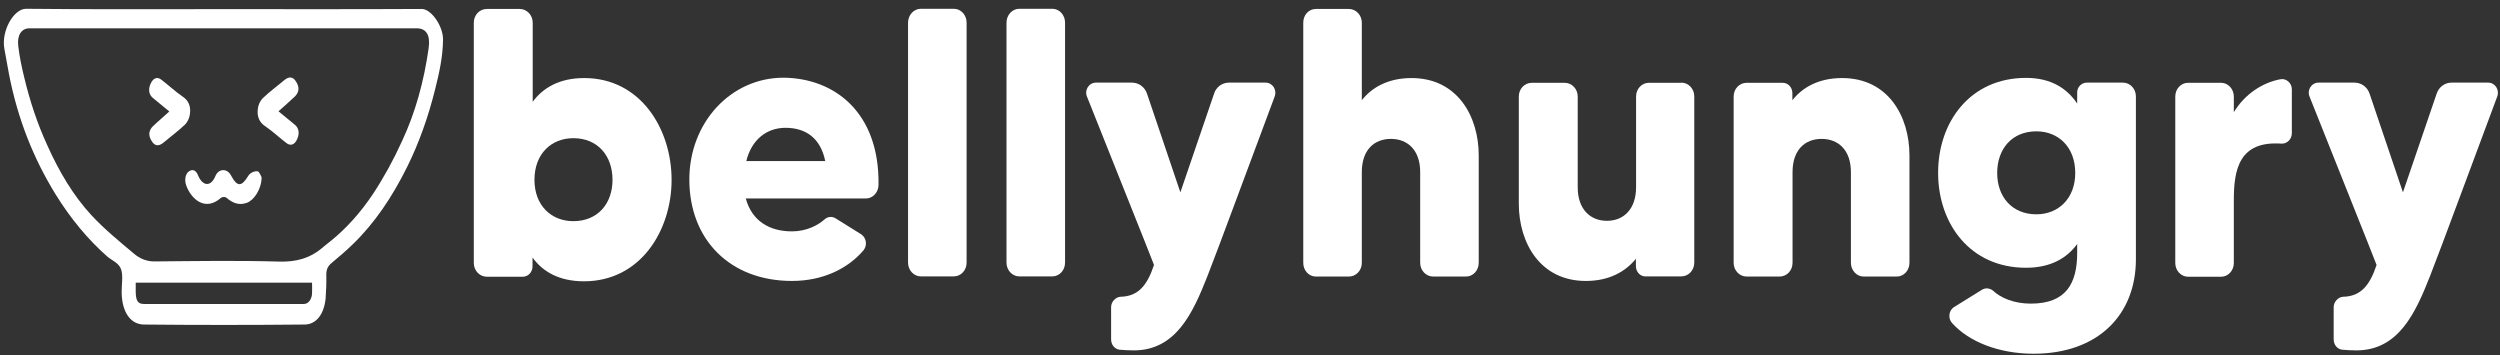 <?xml version="1.0" encoding="utf-8"?>
<!-- Generator: Adobe Illustrator 23.0.4, SVG Export Plug-In . SVG Version: 6.00 Build 0)  -->
<svg version="1.1" id="Layer_1" xmlns="http://www.w3.org/2000/svg" xmlns:xlink="http://www.w3.org/1999/xlink" x="0px" y="0px"
	 viewBox="0 0 1422 202" style="enable-background:new 0 0 1422 202;" xml:space="preserve">
<rect x="0" y="0" width="1422" height="202" fill="#333333" stroke="none"/>
<style type="text/css">
	.st0{fill:#FFFFFF;}
	.st1{enable-background:new    ;}
</style>
<title>4</title>
<g>
	<g id="Layer_4">
		<path class="st0" d="M127.3,5.2c37.5,0,75,0.1,112.6-0.1c5.4,0,12.1,9.7,12.1,17.3c-0.1,10.1-2.2,19.2-4.5,28.4
			c-3.9,15.7-9.2,30.6-15.9,44.1c-8.5,17.2-18.6,32.1-30.8,43.9c-3.9,3.8-8.1,7.4-12.2,10.8c-2,1.7-3.1,3.5-3,7.1
			c0.1,4.5-0.1,8.8-0.4,13.2c-1.1,10.2-6.3,14.7-12,14.7c-30.5,0.3-60.9,0.3-91.4,0c-7.4-0.1-12.4-6.8-12.6-18.1
			c-0.1-4.6,1-9.9-0.4-13.5c-1.3-3.5-5.1-4.8-7.8-7.1c-10.9-9.6-20.9-21.6-29.4-35.4C19.2,90.4,10.1,67.9,5.1,42.1
			c-0.9-4.8-1.7-9.5-2.6-14.3C0.6,17.6,7.8,5,14.8,5C52.3,5.4,89.8,5.2,127.3,5.2z M127,16.1H16.8c-4.6,0-7.2,3.9-6.4,10.2
			c0.7,5.9,1.9,11.7,3.3,17.4c3.2,13.5,7.5,26.5,13,38.5c6.8,15.3,15,29,25.1,40c7.7,8.3,16.1,15.1,24.3,22c3.5,3,7.4,4.5,11.6,4.5
			c23.9-0.2,47.6-0.6,71.5,0.1c9,0.2,17.3-1.7,25-8.6c1.3-1.1,2.7-2.1,4-3.2c8.8-7.1,16.9-16.1,23.9-26.6
			c6.2-9.4,11.7-19.4,16.6-30.2c7.5-16,12.4-33.7,15.1-52.7c1.1-7.5-1.3-11.4-6.8-11.4L127,16.1z M77.2,160.6c0,2.1,0,3.8,0,5.5
			c0.1,5,1.2,6.8,4.7,6.8c30.3,0,60.5,0,90.9,0c2.4,0.1,4.6-2.5,4.7-6.1c0-0.1,0-0.1,0-0.2c0.1-1.9,0-3.8,0-5.8H77.2V160.6z"/>
		<path class="st0" d="M148.8,100.8c0,6.8-4.4,13.2-8.5,14.6c-4.3,1.5-7.9,0.2-11.6-3c-1-0.6-2-0.4-3,0.1c-8.9,8-17,0.8-19.8-7.1
			c-1.1-3.1-0.4-6.5,1.4-7.8c2.3-1.7,4.3-0.8,5.5,2.5c2.7,6,7.2,6.1,9.7,0.1c1.8-4.4,6.7-4.6,8.9-0.4c3.6,6.7,6,6.5,9.9,0.1
			c1.1-1.7,3.3-2.6,5.1-2.5C147.5,97.4,148.4,100.2,148.8,100.8z"/>
		<path class="st0" d="M158.4,63.3c3.1,2.6,6.1,5,9,7.4c2.7,2,3,5.1,1.8,8c-1.1,2.9-3.3,4.8-6.1,2.8c-4.1-3.1-8-6.8-12.1-9.6
			c-3.6-2.3-5-5.8-4.3-10.3c0.3-2.2,1.3-4.2,2.7-5.7c3.9-3.7,8.2-6.9,12.3-10.3c2.3-1.9,4.8-2.5,6.8,1c2,3.2,1.6,6-0.9,8.4
			C164.7,57.8,161.5,60.5,158.4,63.3z"/>
		<path class="st0" d="M96.3,63.4c-3.1-2.6-6.1-5-9-7.4c-2.7-2-3-5.1-1.8-8c1.2-2.9,3.3-4.8,6.1-2.8c4.1,3.1,8,6.8,12.1,9.6
			c3.6,2.3,5,5.8,4.3,10.3c-0.3,2.2-1.3,4.2-2.7,5.7c-3.9,3.7-8.2,6.9-12.3,10.3c-2.3,1.9-4.8,2.5-6.8-1c-2-3.2-1.6-6,0.9-8.4
			C90,68.9,93.2,66.3,96.3,63.4z"/>
	</g>
</g>
<g class="st1">
	<path class="st0" d="M382,102.3c0,28.7-17.6,57.7-49.8,57.7c-14.1,0-23.4-5.4-29.3-13.5v5c0,3.3-2.5,5.9-5.5,5.9h-20.5
		c-4.1,0-7.4-3.5-7.4-7.8V12.9c0-4.4,3.3-7.8,7.4-7.8h18.7c4.1,0,7.4,3.5,7.4,7.8v45c5.9-8,15.2-13.5,29.3-13.5
		C364.4,44.4,382,73.4,382,102.3z M348.4,102.3c0-13.7-8.4-23.7-22.3-23.7c-12.5,0-22.1,8.9-22.1,23.7c0,14.6,9.6,23.5,22.1,23.5
		C340,125.8,348.4,115.8,348.4,102.3z"/>
	<path class="st0" d="M499.7,105.1c0,4.4-3.3,7.8-7.2,7.8h-68.3c3.5,12.8,13.5,18.7,26.2,18.7c8.2,0,14.6-3.3,18.5-6.7
		c1.8-1.7,4.3-2,6.4-0.7l14.6,9.1c2.9,2,3.5,6.1,1.4,8.9c-9,10.7-23.4,17.6-40.8,17.6c-35.3,0-58.4-23.5-58.4-57.7
		c0-32.6,23.8-57.9,53.5-57.9C474.7,44.4,500.3,64,499.7,105.1z M469.4,91.6c-2.7-13.1-11.1-18.9-22.6-18.9
		c-10.7,0-19.3,6.7-22.3,18.9H469.4z"/>
	<path class="st0" d="M523.7,5h18.9c3.9,0,7.2,3.5,7.2,7.8v136.6c0,4.4-3.3,7.8-7.2,7.8h-18.9c-3.9,0-7.2-3.5-7.2-7.8V12.9
		C516.5,8.5,519.8,5,523.7,5z"/>
	<path class="st0" d="M579.7,5h18.9c3.9,0,7.2,3.5,7.2,7.8v136.6c0,4.4-3.3,7.8-7.2,7.8h-18.9c-3.9,0-7.2-3.5-7.2-7.8V12.9
		C572.5,8.5,575.8,5,579.7,5z"/>
	<path class="st0" d="M699,47h20.9c3.9,0,6.6,4.1,5.1,8c-8.6,22.8-32.8,88.5-38.3,102.3c-8.2,20.7-17.8,42-41.8,42
		c-3.1,0-5.7-0.2-8.2-0.4c-2.7-0.4-4.7-2.8-4.7-5.9v-18.3c0-3,2.5-5.7,5.3-5.9c10-0.2,15.2-6.3,19.1-18.1
		c-1.4-3.9-28.7-72-38.1-95.7c-1.6-3.7,1-8,5.1-8h20.5c3.9,0,7.4,2.6,8.6,6.5l18.9,55.9l19.1-55.9C691.6,49.6,695.1,47,699,47z"/>
	<path class="st0" d="M841.1,88.4v61.1c0,4.4-3.3,7.8-7.2,7.8h-18.7c-4.1,0-7.4-3.5-7.4-7.8V97.9c0-12.8-7.4-18.9-16.6-18.9
		c-9.8,0-16.6,6.5-16.6,18.9v51.6c0,4.4-3.3,7.8-7.4,7.8h-18.7c-4.1,0-7.2-3.5-7.2-7.8V12.9c0-4.4,3.1-7.8,7.2-7.8h18.7
		c4.1,0,7.4,3.5,7.4,7.8V57c5.7-7.2,14.8-12.6,28.3-12.6C829,44.4,841.1,66.2,841.1,88.4z"/>
	<path class="st0" d="M956.3,47c4.1,0,7.4,3.5,7.4,7.8v94.6c0,4.4-3.3,7.8-7.4,7.8h-20.5c-2.9,0-5.3-2.6-5.3-5.9v-4.1
		c-5.9,7.2-15,12.6-28.5,12.6c-25.8,0-38.1-21.5-38.1-43.9V54.9c0-4.4,3.3-7.8,7.4-7.8h18.7c4.1,0,7.4,3.5,7.4,7.8v51.6
		c0,12.8,7.4,19.1,16.6,19.1c9.6,0,16.6-6.7,16.6-19.1V54.9c0-4.4,3.3-7.8,7.2-7.8H956.3z"/>
	<path class="st0" d="M1086.1,88.4v61.1c0,4.4-3.3,7.8-7.2,7.8H1060c-3.9,0-7.2-3.5-7.2-7.8V97.9c0-12.8-7.4-18.9-16.6-18.9
		c-9.8,0-16.6,6.5-16.6,18.9v51.6c0,4.4-3.3,7.8-7.4,7.8h-18.7c-4.1,0-7.4-3.5-7.4-7.8V54.9c0-4.4,3.3-7.8,7.4-7.8h20.5
		c3.1,0,5.5,2.6,5.5,5.9V57c5.7-7.2,14.8-12.6,28.3-12.6C1074,44.4,1086.1,66.2,1086.1,88.4z"/>
	<path class="st0" d="M1187,47h20.5c4.1,0,7.4,3.5,7.4,7.8v92.7c0,31.5-21.5,53.7-58.2,53.7c-19.5,0-36.7-6.7-46.3-17.4
		c-2.5-2.6-2-7.2,1-9.1l15.8-9.8c2-1.3,4.5-1.1,6.4,0.4c4.3,4.1,11.9,7.4,21.5,7.4c20.3,0,26.4-11.7,26.4-28.9v-5
		c-5.7,7.8-14.8,13.5-29.1,13.5c-31.8,0-50-25-50-54c0-28.9,18.2-54,50-54c14.4,0,23.4,6.1,29.1,14.6v-6.1
		C1181.4,49.6,1183.9,47,1187,47z M1180.4,98.4c0-14.8-9.6-23.7-22.1-23.7c-13.9,0-22.3,10-22.3,23.7c0,13.5,8.4,23.5,22.3,23.5
		C1170.8,121.9,1180.4,112.9,1180.4,98.4z"/>
	<path class="st0" d="M1297,45.1c3.3-0.7,6.6,2,6.6,5.7v25c0,3.5-2.9,6.1-5.9,5.9c-24.2-1.7-27.1,14.8-27.1,32.2v35.7
		c0,4.4-3.3,7.8-7.2,7.8h-18.9c-3.9,0-7.2-3.5-7.2-7.8V54.9c0-4.4,3.3-7.8,7.2-7.8h18.9c3.9,0,7.2,3.5,7.2,7.8v8.9
		C1276.8,53.6,1286.8,47,1297,45.1z"/>
	<path class="st0" d="M1394.4,47h20.9c3.9,0,6.6,4.1,5.1,8c-8.6,22.8-32.8,88.5-38.3,102.3c-8.2,20.7-17.8,42-41.8,42
		c-3.1,0-5.7-0.2-8.2-0.4c-2.7-0.4-4.7-2.8-4.7-5.9v-18.3c0-3,2.5-5.7,5.3-5.9c10-0.2,15.2-6.3,19.1-18.1
		c-1.4-3.9-28.7-72-38.1-95.7c-1.6-3.7,1-8,5.1-8h20.5c3.9,0,7.4,2.6,8.6,6.5l18.9,55.9l19.1-55.9C1387.1,49.6,1390.5,47,1394.4,47z
		"/>
</g>
</svg>
